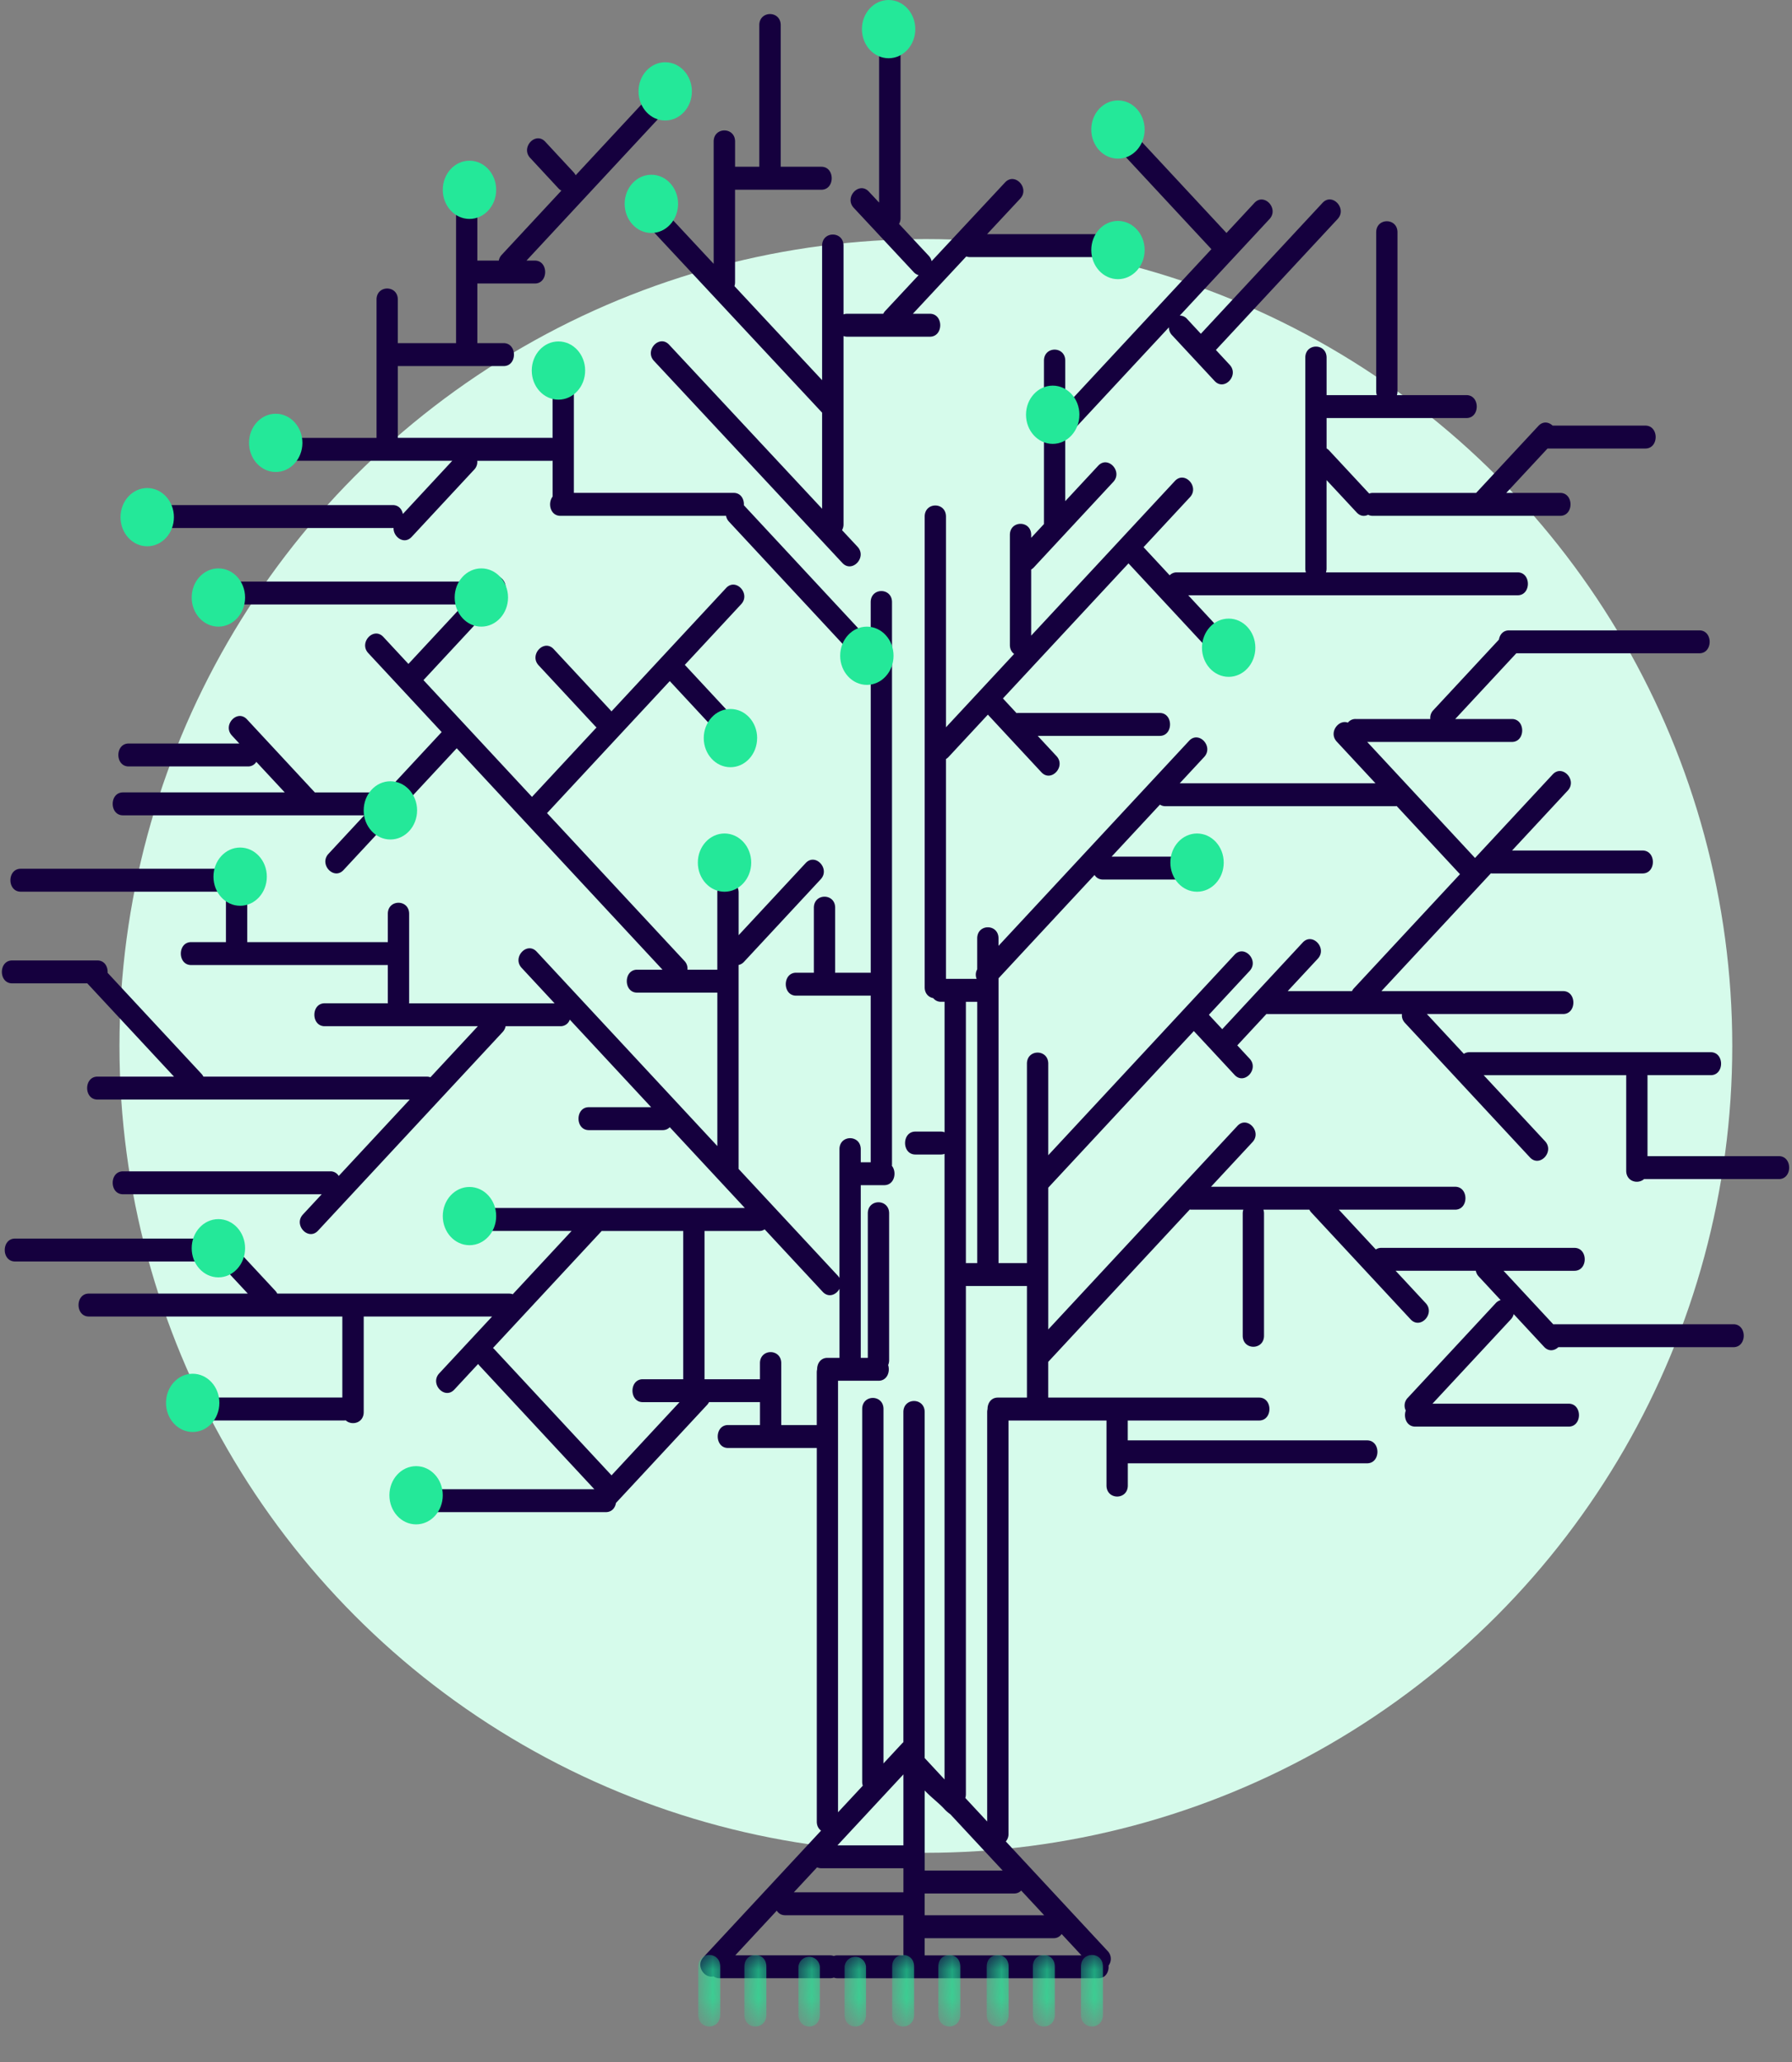 <svg height="69" width="60" xmlns="http://www.w3.org/2000/svg" xmlns:xlink="http://www.w3.org/1999/xlink"><rect width="100%" height="100%" fill="#808080" stroke="none"/><mask id="a" fill="#fff"><path d="m.014.026h.735v2.394h-.735z" fill="#fff" fill-rule="evenodd"/></mask><mask id="b" fill="#fff"><path d="m.037.026h.736v2.394h-.736z" fill="#fff" fill-rule="evenodd"/></mask><mask id="c" fill="#fff"><path d="m.06.026h.716v2.394h-.716z" fill="#fff" fill-rule="evenodd"/></mask><mask id="d" fill="#fff"><path d="m.016.026h.717v2.394h-.717z" fill="#fff" fill-rule="evenodd"/></mask><mask id="e" fill="#fff"><path d="m.02.026h.735v2.394h-.736z" fill="#fff" fill-rule="evenodd"/></mask><mask id="f" fill="#fff"><path d="m.042.026h.736v2.394h-.736z" fill="#fff" fill-rule="evenodd"/></mask><mask id="g" fill="#fff"><path d="m.007.026h.735v2.394h-.735z" fill="#fff" fill-rule="evenodd"/></mask><mask id="h" fill="#fff"><path d="m.03.026h.736v2.394h-.736z" fill="#fff" fill-rule="evenodd"/></mask><mask id="i" fill="#fff"><path d="m.053.026h.737v2.394h-.737z" fill="#fff" fill-rule="evenodd"/></mask><g fill="none" fill-rule="evenodd"><circle cx="31" cy="35" fill="#d6fbeb" r="27"/><path d="m21.925 6.718c-.327-.35-.834.193-.507.543l6.108 6.548v3.216l-5.122-5.49c-.327-.352-.834.192-.507.542l6.308 6.762c.327.35.834-.193.507-.543l-.519-.556a.39.39 0 0 0 .05-.197v-6.298a.347.347 0 0 0 .119.022h2.772c.462 0 .462-.768 0-.768h-.569l1.788-1.917a.348.348 0 0 0 .119.021h4.778c.463 0 .463-.768 0-.768h-4.2l1.109-1.188c.327-.35-.18-.894-.507-.543l-2.459 2.635a.38.38 0 0 0 -.094-.177l-.997-1.068a.392.392 0 0 0 .05-.197v-6.044c0-.496-.717-.496-.717 0v5.526l-.344-.368c-.327-.351-.833.192-.506.543l2.007 2.151a.343.343 0 0 0 .165.102l-1.12 1.2a.403.403 0 0 0 -.063.092h-1.212a.347.347 0 0 0 -.119.021v-2.3c0-.495-.717-.495-.717 0v4.502l-2.935-3.147a.424.424 0 0 0 .02-.126v-3.1h2.89c.462 0 .462-.769 0-.769h-1.361v-4.738c0-.495-.717-.495-.717 0v4.738h-.811v-.844c0-.495-.717-.495-.717 0v4.092l-1.969-2.11z" fill="#15003e"/><path d="m43.618 31.539-2.695 2.9-.447-.481 1.364-1.468c.326-.35-.179-.892-.504-.542l-6.238 6.709v-3.063c0-.495-.714-.495-.714 0v6.673h-.95v-9.531a3461.36 3461.36 0 0 1 3.214-3.457c.056.09.149.153.28.153h3.139c.46 0 .46-.767 0-.767h-2.848l1.618-1.74c.05.032.11.053.184.053h7.703c.014 0 .026-.003.04-.005l2.119 2.28-3.553 3.82a.406.406 0 0 0 -.063.092h-2.152l1.008-1.084c.325-.35-.18-.892-.505-.542zm-10.208 15.228c-.231 0-.346.194-.345.386a.436.436 0 0 0 -.012.1v13.699l-.732-.787a.424.424 0 0 0 .019-.122v-17.011l.024.002h2.02v3.733zm-2.45 18.09h4.316a.317.317 0 0 0 .27-.139l.664.714h-5.25v-.576zm-.712-5.48v2.373h-2.208l2.207-2.373zm-2.891 3.11c.042.018.09.03.145.03h2.746v.805h-3.669l.778-.836zm.68 2.945a.348.348 0 0 0 -.12.021.344.344 0 0 0 -.119-.022h-3.18l1.39-1.495c.057.09.15.153.281.153h3.959v1.343h-2.212zm6.925-1.343h-4.002v-.728h2.995c.102 0 .18-.04.237-.098l.769.826zm-3.34-3.55c.07.075.128.12.2.174l1.749 1.88h-2.61v-2.679c.213.23.449.396.662.625zm1.098-27.016v8.744h-.356c-.009 0-.016.002-.024.003v-8.747zm-6.562 14.164v-2.07c0-.495-.713-.495-.713 0v.536h-1.858l.002-.026v-4.935h1.831a.324.324 0 0 0 .183-.054l1.943 2.09c.197.211.456.098.562-.102v2.312h-.404c-.231 0-.346.193-.345.385a.437.437 0 0 0 -.012.1v1.764zm-5.683 1.682-3.933-4.23c-.012-.012-.024-.021-.036-.031l3.64-3.916h2.73v4.935l.002.026h-1.356c-.46 0-.46.767 0 .767h1.23zm34.687-10.682v-2.685l-.002-.024h2.12c.46 0 .46-.768 0-.768h-8.084a.328.328 0 0 0 -.183.054l-1.238-1.332h4.56c.46 0 .46-.767 0-.767h-6.082l3.665-3.941c.013.001.025.004.039.004h5.04c.46 0 .46-.767 0-.767h-4.37l1.864-2.005c.326-.35-.178-.892-.504-.542l-2.6 2.796-3.61-3.883h4.844c.46 0 .46-.767 0-.767h-1.897l2.045-2.199h6.129c.46 0 .46-.767 0-.767h-6.372c-.2 0-.312.145-.338.308l-2.196 2.362a.366.366 0 0 0 -.102.296h-2.5a.319.319 0 0 0 -.26.122c-.309-.12-.656.33-.372.635l1.296 1.394h-6.554l.818-.88c.325-.35-.179-.892-.504-.542l-6.382 6.862v-.25c0-.495-.713-.495-.713 0v1.035a.364.364 0 0 0 -.019.32h-1.027v-7.357a.378.378 0 0 0 .086-.068l1.317-1.417 1.792 1.928c.326.35.83-.192.505-.542l-.628-.675h4.085c.46 0 .46-.767 0-.767h-4.755c-.014 0-.026.003-.04.004l-.455-.49 4.204-4.52 3.076 3.308c.325.35.83-.192.504-.542l-1.579-1.698h11.027c.46 0 .46-.767 0-.767h-6.416a.422.422 0 0 0 .02-.127v-2.96c.337.36.673.722 1.009 1.083.12.13.264.136.382.077a.339.339 0 0 0 .155.035h6.277c.46 0 .46-.767 0-.767h-1.806l1.381-1.485h3.276c.46 0 .46-.767 0-.767h-3.105c-.127-.12-.321-.156-.476.01l-2.085 2.242h-3.462a.347.347 0 0 0 -.118.022l-1.342-1.443a.373.373 0 0 0 -.085-.068v-1.016h4.683c.46 0 .46-.767 0-.767h-2.329a.424.424 0 0 0 .02-.129v-5.318c0-.495-.713-.495-.713 0v5.318c0 .048.009.09.021.129h-1.682v-1.253c0-.495-.713-.495-.713 0v7.057c0 .047.008.089.02.127h-4.324c-.102 0-.18.04-.237.098l-.875-.941 1.554-1.672c.326-.35-.178-.893-.504-.543l-4.812 5.175v-2.212a.378.378 0 0 0 .086-.068l2.663-2.864c.325-.35-.18-.892-.505-.542l-1.103 1.186v-2.403a.307.307 0 0 0 .371-.082l3.1-3.332a.368.368 0 0 0 .103.262l1.427 1.534c.325.35.83-.192.504-.542l-.461-.496 4.075-4.382c.326-.35-.179-.892-.504-.542l-4.075 4.382-.461-.496a.318.318 0 0 0 -.245-.112l3.004-3.23c.326-.35-.179-.892-.504-.542l-.936 1.007-3.317-3.566c-.325-.35-.83.192-.504.542l3.316 3.566-4.893 5.262v-1.53c0-.494-.713-.494-.713 0v5.466l-.428.46v-.096c0-.495-.713-.495-.713 0v3.681c0 .142.06.241.142.302l-2.282 2.454v-7.05c0-.496-.713-.496-.713 0v15.749c0 .215.135.336.287.364a.319.319 0 0 0 .26.122h.119v4.367a.345.345 0 0 0 -.12-.023h-.857c-.46 0-.46.767 0 .767h.856a.346.346 0 0 0 .12-.022v20.934l-.665-.716v-11.577c0-.494-.713-.494-.713 0v11.048a.296.296 0 0 0 -.039.034l-.627.675v-11.859c0-.495-.713-.495-.713 0v12.477c0 .047.008.089.02.127l-.829.89v-14.44h1.355c.289 0 .396-.3.323-.526a.41.41 0 0 0 .033-.166v-4.909c0-.495-.714-.495-.714 0v4.835h-.236v-5.779h.785c.345 0 .431-.433.257-.648.002-.014.004-.027.004-.042v-18.819c0-.495-.713-.495-.713 0v1.324l-4.241-4.561-.006-.005c.014-.202-.1-.415-.342-.415h-5.35v-3.298c0-.495-.713-.495-.713 0v1.46c-.008-.001-.015-.003-.024-.003h-5.157v-2.402h3.543c.46 0 .46-.767 0-.767h-.88v-1.996h1.925c.46 0 .46-.767 0-.767h-.28l4.812-5.175c.325-.35-.18-.892-.505-.542l-2.661 2.862a.396.396 0 0 0 -.068-.1l-.95-1.023c-.326-.35-.83.192-.505.542l.95 1.023c.03.032.063.054.095.072l-1.996 2.147a.378.378 0 0 0 -.099.194h-.718v-2.172c0-.495-.713-.495-.713 0v4.935h-1.95v-1.458c0-.494-.713-.494-.713 0v4.628h-3.353c-.46 0-.46.767 0 .767h5.888l-1.654 1.78c-.03-.16-.141-.298-.336-.298h-8.274c-.46 0-.46.767 0 .767h8.274c.009 0 .016-.002.025-.003-.011.3.352.574.607.3l2.092-2.25a.366.366 0 0 0 .103-.296h2.5c.008 0 .015-.002.023-.003v1.201c-.168.217-.081.643.262.643h5.546a.378.378 0 0 0 .098.195l4.746 5.104v9.993c-.009-.001-.016-.003-.025-.003h-1.169c.001-.009.003-.017.003-.026v-2.148c0-.494-.713-.494-.713 0v2.148l.002.026h-.597c-.46 0-.46.767 0 .767h2.473c.009 0 .016-.002.025-.003v5.578h-.333v-.434c0-.495-.713-.495-.713 0v4.307a.41.41 0 0 0 -.057-.079l-3.32-3.57v-6.826a.337.337 0 0 0 .182-.106l2.567-2.761c.326-.35-.179-.893-.504-.542l-2.244 2.413v-1.426c0-.495-.714-.495-.714 0v2.582h-1a.366.366 0 0 0 -.103-.297l-4.598-4.944 4.109-4.418 1.887 2.03c.326.35.83-.193.504-.543l-1.887-2.03c.63-.676 1.258-1.353 1.887-2.03.326-.35-.178-.892-.504-.542l-3.84 4.13-.031-.04-1.902-2.045c-.326-.35-.83.192-.505.542l1.902 2.045c.013.013.025.023.038.034l-2.162 2.324-3.633-3.907 2.648-2.848c.326-.35-.179-.893-.504-.543l-.106.114a.343.343 0 0 0 -.117-.021h-8.654c-.46 0-.46.767 0 .767h8.079l-1.85 1.989-.84-.904c-.326-.35-.83.192-.504.542l2.457 2.642-1.898 2.042a.342.342 0 0 0 -.118-.022h-2.23l-2.272-2.445c-.325-.35-.83.192-.504.542l.247.266h-3.705c-.46 0-.46.767 0 .767h3.994a.318.318 0 0 0 .28-.153l.952 1.022h-5.416c-.46 0-.46.767 0 .767h8.078l-1.198 1.289c-.325.35.18.892.504.542l3.79-4.075 6.89 7.41h-.85c-.46 0-.46.767 0 .767h2.686v5.134l-6.048-6.504c-.325-.35-.83.192-.504.542l1.103 1.186h-4.873c0-.01.003-.018.003-.027v-2.967c0-.495-.714-.495-.714 0v.946h-4.707v-2.276c0-.439-.56-.487-.687-.148a.34.34 0 0 0 -.145-.031h-6.752c-.46 0-.46.767 0 .767h6.752a.345.345 0 0 0 .119-.022v1.71h-1.165c-.46 0-.46.767 0 .767h6.585v1.253c0 .01.002.018.003.027h-2.117c-.46 0-.46.767 0 .767h5.129l-1.589 1.709a.346.346 0 0 0 -.117-.022h-7.484a.398.398 0 0 0 -.064-.094l-3.143-3.38c.013-.201-.1-.414-.343-.414h-2.852c-.46 0-.46.767 0 .767h2.515l2.903 3.121h-2.563c-.46 0-.46.767 0 .767h10.456l-2.378 2.557a.317.317 0 0 0 -.281-.155h-6.942c-.46 0-.46.767 0 .767h6.654l-.629.677c-.325.35.179.892.505.542l6.181-6.647a.378.378 0 0 0 .099-.195h1.836a.324.324 0 0 0 .314-.22l2.724 2.93h-2.087c-.46 0-.46.767 0 .767h2.473c.102 0 .18-.039.237-.098l2.514 2.704h-9.505c-.46 0-.46.768 0 .768h3.704l-1.97 2.118a.346.346 0 0 0 -.117-.022h-7.768a.399.399 0 0 0 -.063-.092l-1.617-1.739c-.155-.166-.349-.13-.476-.01h-6.623c-.46 0-.46.767 0 .767h6.656a.346.346 0 0 0 .117-.021l1.02 1.095h-5.322c-.46 0-.46.767 0 .767h8.487v2.71h-5.062c-.46 0-.46.768 0 .768h5.136c.014 0 .026-.003.039-.004.2.187.603.094.603-.277v-3.197h4.299l-1.77 1.902c-.325.35.18.893.505.543l.797-.857c.01.013.018.026.03.04l3.86 4.151h-5.89c-.46 0-.46.767 0 .767h6.276c.2 0 .312-.144.339-.307l3.052-3.282a.405.405 0 0 0 .063-.092h1.707v.767h-1.07c-.46 0-.46.767 0 .767h2.972v12.503c0 .142.06.241.143.302l-3.938 4.234c-.274.294.04.723.34.643a.324.324 0 0 0 .197.062h3.71a.348.348 0 0 0 .118-.021.349.349 0 0 0 .12.022h8.737c.246 0 .36-.22.342-.425a.375.375 0 0 0 -.03-.486l-3.41-3.667a.37.37 0 0 0 .09-.255v-13.831h3.281v2.173c0 .495.714.495.714 0v-.741h8.012c.46 0 .46-.767 0-.767h-8.014v-.665h4.398c.46 0 .46-.767 0-.767h-7.061v-1.196l3.413-3.671 1.327-1.427c.013.002.025.005.038.005h1.754a.426.426 0 0 0 -.02.126v4.091c0 .495.713.495.713 0v-4.09a.426.426 0 0 0 -.02-.127h1.538a.406.406 0 0 0 .063.092l3.328 3.58c.326.35.83-.193.505-.543l-1.008-1.084h2.686a.378.378 0 0 0 .098.193l.733.789a.34.34 0 0 0 -.163.1c-.982 1.058-1.965 2.114-2.948 3.171a.37.37 0 0 0 -.066.424c-.08.226.025.538.318.538h5.136c.46 0 .46-.767 0-.767h-4.56l2.625-2.823a.38.38 0 0 0 .094-.175l1.019 1.097c.155.166.349.13.476.01h5.863c.46 0 .46-.767 0-.767h-5.992c-.013 0-.025.002-.038.004l-1.667-1.793h2.373c.46 0 .46-.767 0-.767h-6.467a.327.327 0 0 0 -.183.053l-1.238-1.331h3.894c.46 0 .46-.767 0-.767h-8.174l1.388-1.493c.326-.35-.178-.893-.504-.543l-6.333 6.811v-4.745l4.874-5.24c.454.488.91.977 1.364 1.467.325.35.83-.193.504-.543l-.413-.445.978-1.052c.013.001.025.004.04.004h4.495c-.01.1.016.205.102.297l4.184 4.5c.326.35.83-.192.505-.543l-2.054-2.208h4.774l-.002.024v3.17c0 .37.395.463.597.282h4.514c.46 0 .46-.767 0-.767h-4.398z" fill="#15003e"/><g fill="#24e899"><path d="m.75 2.03v-1.615c0-.52-.736-.52-.736 0v1.615c0 .52.735.52.735 0" mask="url(#a)" transform="translate(23.365 65.392)"/><path d="m.773 2.03v-1.615c0-.52-.736-.52-.736 0v1.615c0 .52.736.52.736 0" mask="url(#b)" transform="translate(24.887 65.392)"/><path d="m.776 2.03v-1.615a.36.36 0 0 0 -.717 0v1.615c0 .52.717.52.717 0" mask="url(#c)" transform="translate(26.675 65.392)"/><path d="m.733 2.03v-1.615a.36.36 0 0 0 -.717 0v1.615c0 .52.717.52.717 0" mask="url(#d)" transform="translate(28.263 65.392)"/><path d="m.755 2.03v-1.615c0-.52-.736-.52-.736 0v1.615c0 .52.736.52.736 0" mask="url(#e)" transform="translate(29.852 65.392)"/><path d="m.778 2.03v-1.615c0-.52-.736-.52-.736 0v1.615c0 .52.736.52.736 0" mask="url(#f)" transform="translate(31.375 65.392)"/><path d="m.742 2.03v-1.615c0-.52-.735-.52-.735 0v1.615c0 .52.735.52.735 0" mask="url(#g)" transform="translate(33.03 65.392)"/><path d="m.766 2.03v-1.615c0-.52-.736-.52-.736 0v1.615c0 .52.736.52.736 0" mask="url(#h)" transform="translate(34.552 65.392)"/><path d="m.789 2.03v-1.615c0-.52-.736-.52-.736 0v1.615c0 .52.736.52.736 0" mask="url(#i)" transform="translate(36.14 65.392)"/><path d="m8.206 19.994c0 .538-.4.975-.894.975s-.894-.437-.894-.975.4-.974.894-.974.894.436.894.974m5.759 7.124c0 .538-.4.974-.894.974-.493 0-.894-.436-.894-.974s.4-.975.894-.975.894.437.894.975m3.045-7.124c0 .538-.4.975-.894.975-.493 0-.893-.437-.893-.975s.4-.974.893-.974c.494 0 .894.436.894.974m19.13-6.116c0 .538-.4.975-.893.975-.494 0-.894-.437-.894-.975s.4-.974.894-.974.894.436.894.974m-6.223 8.065c0 .538-.4.975-.893.975-.494 0-.894-.437-.894-.975s.4-.974.894-.974c.493 0 .893.436.893.974m-19.793-7.123c0 .537-.4.974-.893.974-.494 0-.894-.437-.894-.975s.4-.974.894-.974c.493 0 .893.436.893.974m13.041-11.761c0 .538-.4.974-.894.974-.493 0-.893-.436-.893-.974s.4-.975.893-.975c.494 0 .894.437.894.975m-.463 3.763c0 .539-.4.975-.894.975-.493 0-.894-.436-.894-.975 0-.538.4-.974.894-.974s.894.436.894.974m-3.111 5.579c0 .538-.4.974-.894.974s-.894-.436-.894-.974c0-.539.4-.975.894-.975.493 0 .894.436.894.975m18.733-4.033c0 .538-.4.975-.893.975-.494 0-.894-.437-.894-.975s.4-.974.894-.974c.493 0 .893.436.893.974m3.707 13.307c0 .538-.4.975-.893.975-.494 0-.894-.437-.894-.975s.4-.974.894-.974c.493 0 .893.436.893.974m-1.059 7.191c0 .539-.4.975-.894.975-.493 0-.893-.436-.893-.975 0-.538.4-.974.893-.974.494 0 .894.436.894.974m-15.821 0c0 .539-.4.975-.894.975-.493 0-.893-.436-.893-.975 0-.538.4-.974.893-.974.494 0 .894.436.894.974m.198-4.167c0 .539-.4.975-.893.975-.494 0-.894-.436-.894-.975 0-.538.4-.974.894-.974s.894.436.894.974m-8.738 15.996c0 .538-.4.974-.894.974s-.894-.436-.894-.974.4-.975.894-.975.894.437.894.975m-9.268 6.25c0 .538-.4.974-.894.974-.493 0-.893-.436-.893-.974s.4-.975.893-.975c.494 0 .894.437.894.975m7.48 3.091c0 .539-.4.975-.893.975-.494 0-.894-.436-.894-.975 0-.538.4-.974.894-.974.493 0 .893.436.893.974m15.821-49.061c0 .539-.4.975-.893.975-.494 0-.894-.436-.894-.975 0-.538.4-.974.894-.974.493 0 .893.436.893.974m-22.44 40.795c0 .538-.4.975-.894.975s-.894-.437-.894-.975.4-.974.894-.974.894.436.894.974m.728-12.433c0 .538-.4.974-.894.974-.493 0-.893-.436-.893-.974s.4-.975.893-.975c.494 0 .894.437.894.975m-3.111-12.03c0 .538-.4.974-.894.974s-.894-.436-.894-.974.4-.975.894-.975c.493 0 .894.437.894.975m32.502-12.971c0 .538-.4.974-.893.974-.494 0-.894-.436-.894-.974s.4-.975.894-.975c.493 0 .893.437.893.975m-21.712 2.016c0 .538-.4.975-.894.975s-.894-.437-.894-.975.4-.974.894-.974.894.436.894.974"/></g></g></svg>